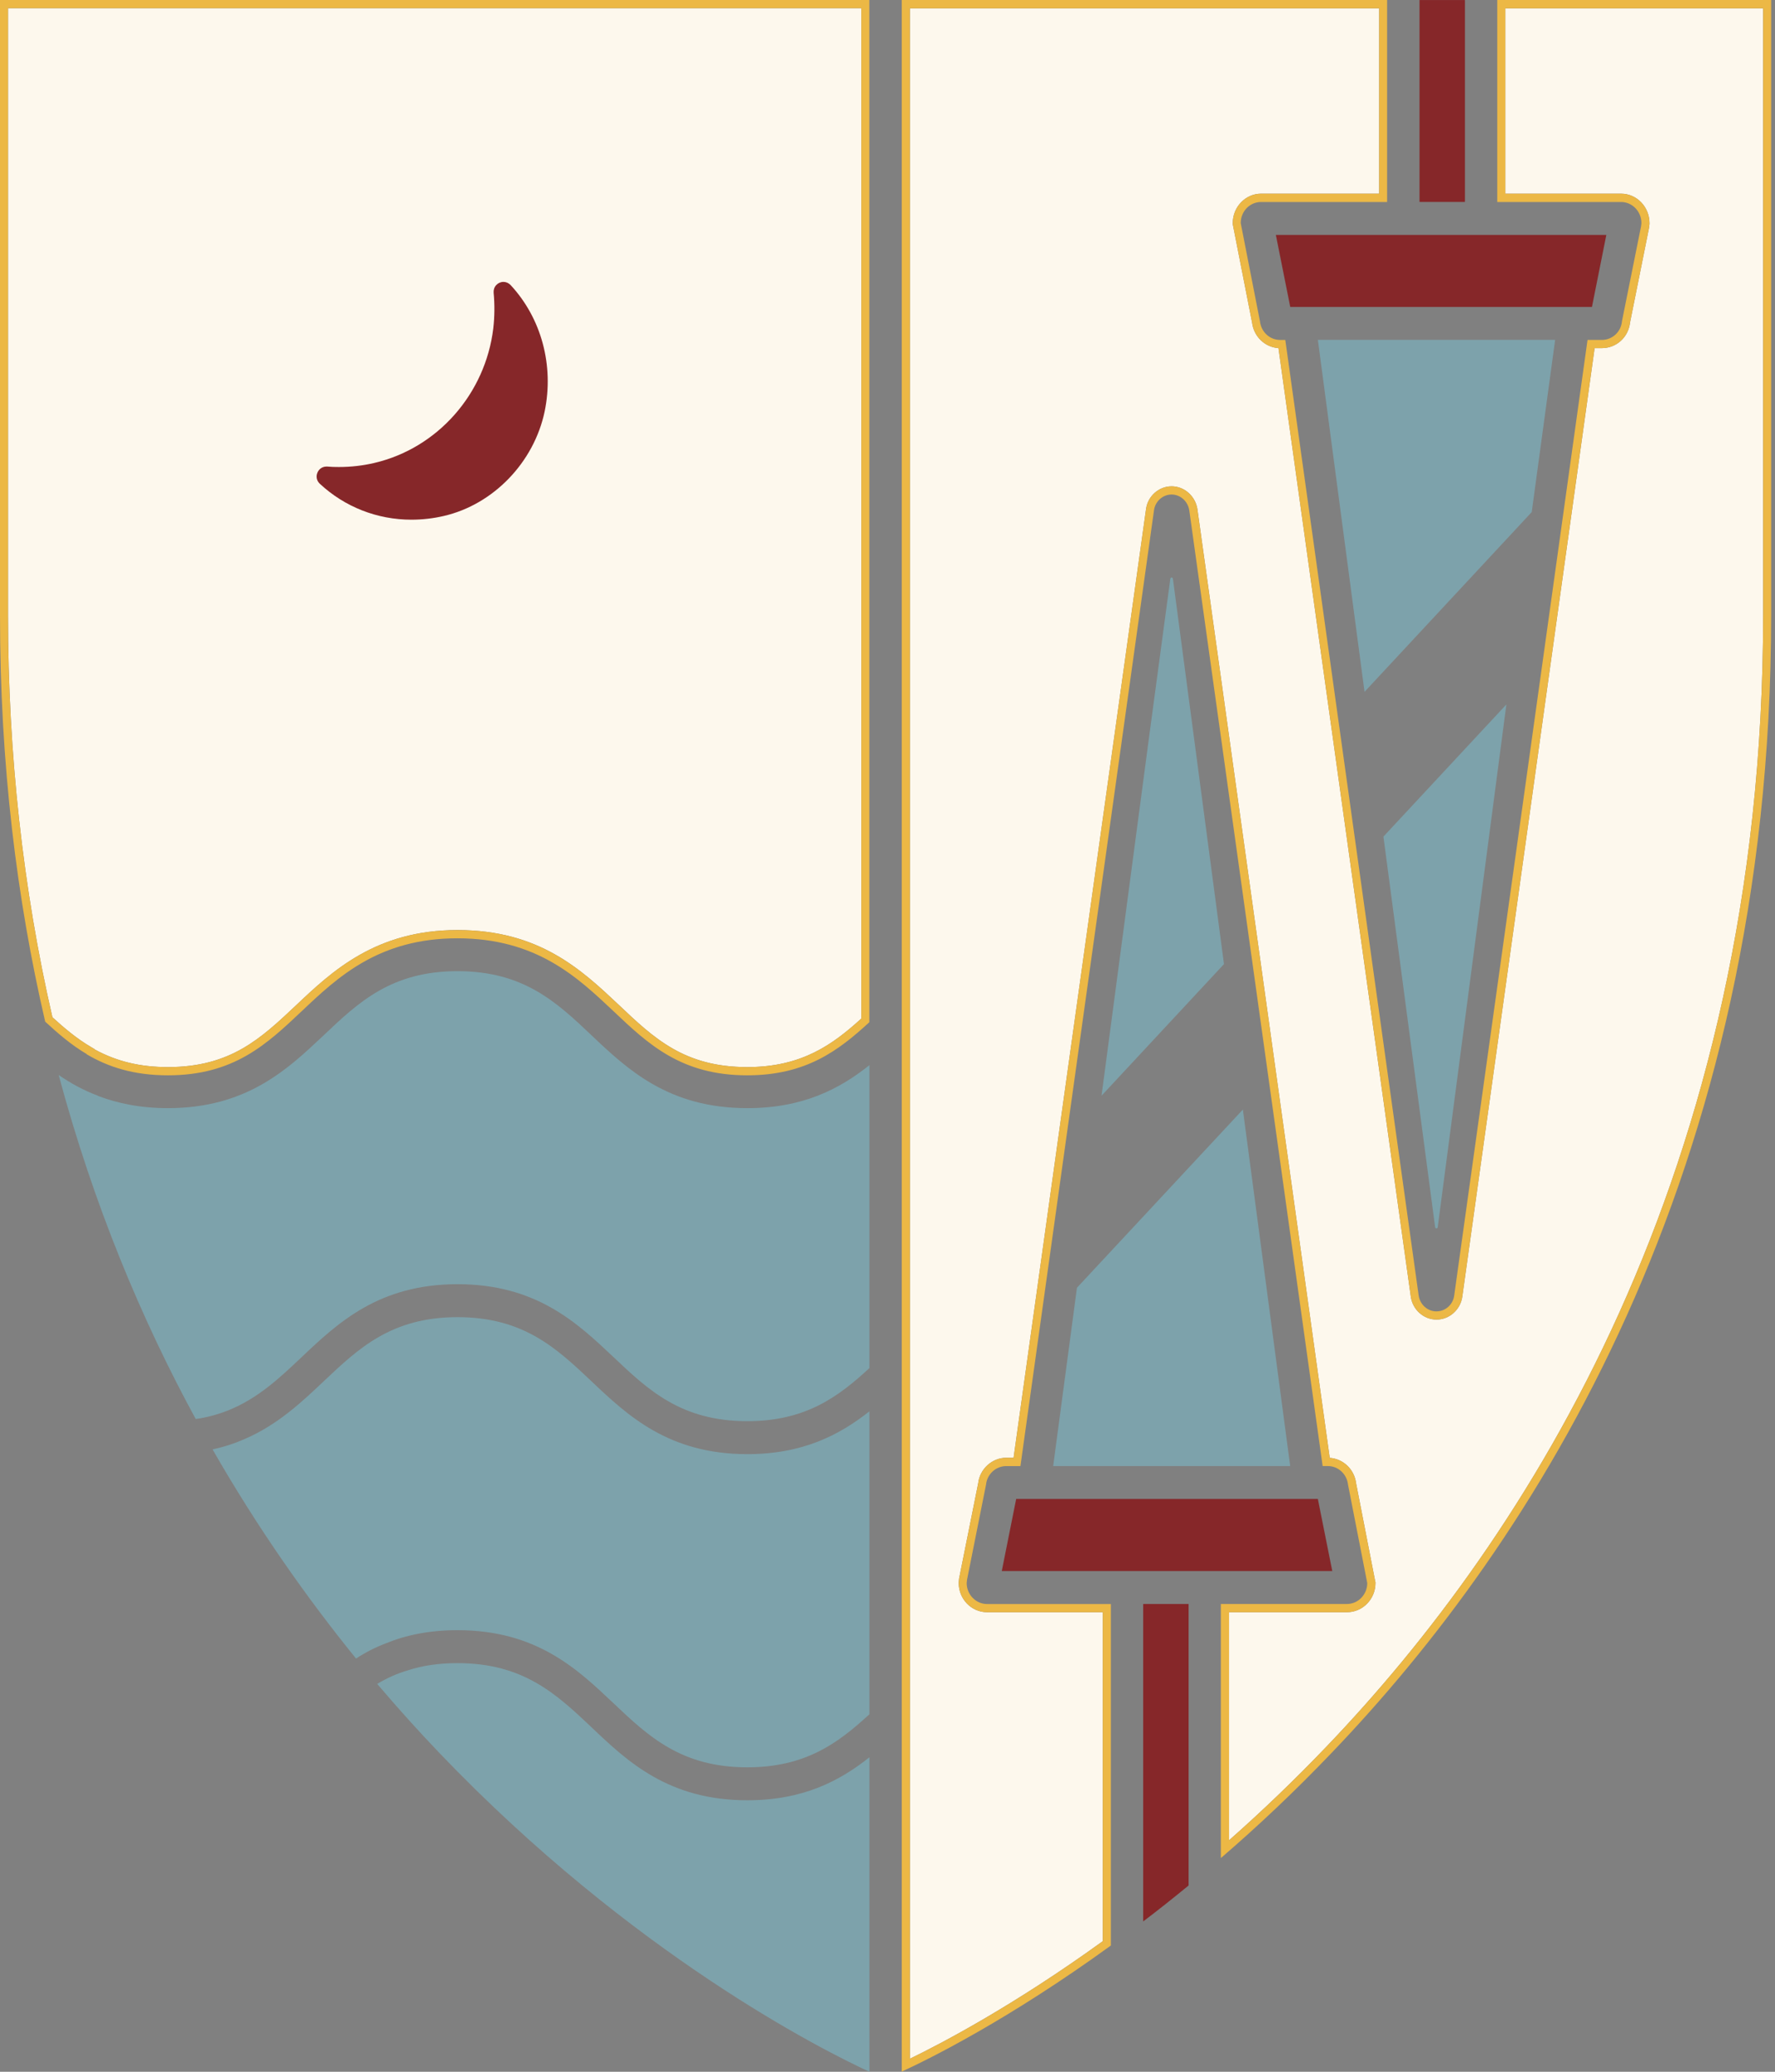 <svg width="120" height="140" viewBox="0 0 120 140" fill="none" xmlns="http://www.w3.org/2000/svg">
<rect x="0" y="0" width="120" height="140" fill="#808080" stroke="none"/>
<path d="M80.356 108.389V127.413C79.308 128.271 78.291 129.083 77.286 129.841V108.389H80.356Z" fill="#862729"/>
<path d="M67.726 106.162L68.699 101.294H89.095L90.069 106.162H67.726Z" fill="#862729"/>
<path d="M87.224 99.07H71.2L72.808 87.02L84.025 74.979L87.224 99.07Z" fill="#7DA2AB"/>
<path d="M82.748 65.149L74.47 74.043L77.705 49.649L79.121 39.106C79.13 39.08 79.139 39.061 79.156 39.044C79.181 39.018 79.225 39.018 79.26 39.044C79.278 39.063 79.286 39.08 79.295 39.106L82.748 65.149Z" fill="#7DA2AB"/>
<path d="M119.197 0.562V41.582C119.197 79.311 103.127 103.993 89.648 118.058C87.54 120.261 85.341 122.372 83.09 124.36V108.946H91.061C92.126 108.946 92.989 108.06 92.989 106.974V106.92L92.973 106.866L91.681 100.241C91.567 99.293 90.812 98.578 89.898 98.516L80.953 34.418C80.823 33.533 80.076 32.863 79.207 32.863C78.338 32.863 77.59 33.533 77.477 34.41L68.524 98.508H68.033C67.067 98.508 66.235 99.27 66.129 100.241L64.845 106.642L64.837 106.666V106.696L64.814 106.92V106.974C64.814 108.06 65.675 108.946 66.733 108.946H74.554V131.177C68.532 135.529 63.658 138.079 61.513 139.12V0.562H93.239V13.087H85.26C84.203 13.087 83.341 13.981 83.341 15.075V15.128L83.348 15.182L84.648 21.8C84.762 22.739 85.509 23.463 86.431 23.525L95.377 87.616C95.498 88.501 96.246 89.171 97.114 89.171C97.983 89.171 98.732 88.509 98.86 87.624L107.805 23.526H108.296C109.278 23.526 110.094 22.787 110.2 21.793L111.484 15.399V15.369L111.492 15.346L111.515 15.13V15.076C111.515 13.982 110.654 13.088 109.596 13.088H101.768V0.562H119.197Z" fill="#FDF8ED"/>
<path d="M101.223 0V13.65H109.595C110.342 13.65 110.969 14.282 110.969 15.076L110.946 15.284L109.654 21.707C109.593 22.424 109.005 22.971 108.293 22.971H107.326L98.312 87.546C98.23 88.162 97.716 88.617 97.11 88.617C96.514 88.617 96 88.163 95.909 87.54L86.894 22.972H86.547C85.837 22.972 85.255 22.425 85.18 21.709L83.88 15.076C83.88 14.282 84.492 13.65 85.255 13.65H93.777V0H60.963V139.989C62.83 139.134 68.24 136.447 75.1 131.47V108.392H66.728C65.973 108.392 65.353 107.752 65.353 106.974L65.377 106.75L66.661 100.327C66.73 99.625 67.318 99.071 68.028 99.071H68.987L78.016 34.488C78.092 33.887 78.606 33.417 79.202 33.417C79.806 33.417 80.32 33.887 80.404 34.502L89.418 99.07H89.773C90.483 99.07 91.058 99.624 91.134 100.325L92.434 106.973C92.434 107.751 91.822 108.39 91.059 108.39H82.536V125.561C84.984 123.458 87.508 121.085 90.031 118.444C103.593 104.301 119.74 79.473 119.74 41.582V0H101.223ZM119.197 41.582C119.197 79.311 103.127 103.993 89.648 118.058C87.54 120.261 85.341 122.372 83.09 124.36V108.946H91.061C92.126 108.946 92.989 108.06 92.989 106.974V106.92L92.973 106.866L91.681 100.241C91.567 99.293 90.812 98.578 89.898 98.516L80.953 34.418C80.823 33.533 80.076 32.863 79.207 32.863C78.338 32.863 77.59 33.533 77.477 34.41L68.524 98.508H68.033C67.067 98.508 66.235 99.27 66.129 100.241L64.845 106.642L64.837 106.666V106.696L64.814 106.92V106.974C64.814 108.06 65.675 108.946 66.733 108.946H74.554V131.177C68.532 135.529 63.658 138.079 61.513 139.12V0.562H93.239V13.087H85.26C84.203 13.087 83.341 13.981 83.341 15.075V15.128L83.348 15.182L84.648 21.8C84.762 22.739 85.509 23.463 86.431 23.525L95.377 87.616C95.498 88.501 96.246 89.171 97.114 89.171C97.983 89.171 98.732 88.509 98.86 87.624L107.805 23.526H108.296C109.278 23.526 110.094 22.787 110.2 21.793L111.484 15.399V15.369L111.492 15.346L111.515 15.13V15.076C111.515 13.982 110.654 13.088 109.596 13.088H101.768V0.562H119.199V41.582H119.197Z" fill="#ECB845"/>
<path d="M99.038 0.003H95.968V13.646H99.038V0.003Z" fill="#862729"/>
<path d="M101.84 47.603L97.198 82.932C97.189 82.958 97.18 82.977 97.172 82.994C97.12 83.029 97.033 83.012 97.024 82.932L93.527 56.534L101.84 47.603Z" fill="#7DA2AB"/>
<path d="M105.136 22.966L103.553 34.605L92.25 46.753L89.095 22.966H105.136Z" fill="#7DA2AB"/>
<path d="M108.597 15.875L107.625 20.741H87.228L86.255 15.875H108.597Z" fill="#862729"/>
<path d="M58.779 71.978V92.45C56.681 94.377 54.486 96.036 50.52 96.036C46.052 96.036 43.823 93.93 41.473 91.704C39.026 89.398 36.262 86.78 30.931 86.78C25.61 86.78 22.836 89.398 20.398 91.704C18.891 93.129 17.439 94.499 15.417 95.312C14.761 95.569 14.041 95.779 13.232 95.891C9.56 89.153 6.327 81.422 3.967 72.645C4.765 73.192 5.639 73.681 6.633 74.048C6.633 74.048 6.633 74.048 6.633 74.059C7.954 74.56 9.494 74.883 11.352 74.883C16.673 74.883 19.437 72.265 21.884 69.959C24.244 67.721 26.462 65.627 30.931 65.627C35.398 65.627 37.628 67.721 39.988 69.959C42.423 72.265 45.199 74.883 50.52 74.883C54.3 74.885 56.779 73.57 58.779 71.978Z" fill="#7DA2AB"/>
<path d="M58.779 95.369V115.841C56.681 117.767 54.486 119.427 50.52 119.427C46.052 119.427 43.823 117.321 41.473 115.094C39.026 112.778 36.262 110.16 30.931 110.16C29.019 110.16 27.435 110.495 26.08 111.051C25.348 111.33 24.682 111.675 24.07 112.077C20.76 107.999 17.439 103.3 14.369 97.942C15.155 97.775 15.865 97.54 16.521 97.251C18.771 96.282 20.388 94.756 21.884 93.341C24.244 91.113 26.462 89.008 30.931 89.008C35.399 89.008 37.628 91.113 39.988 93.341C42.423 95.647 45.199 98.264 50.52 98.264C54.3 98.264 56.779 96.951 58.779 95.369Z" fill="#7DA2AB"/>
<path d="M58.779 118.748V140C55.731 138.597 42.795 132.136 29.697 118.448C28.321 117.011 26.911 115.451 25.501 113.791C26.135 113.412 26.823 113.09 27.599 112.866C28.561 112.554 29.653 112.387 30.931 112.387C35.399 112.387 37.628 114.492 39.988 116.72C42.423 119.036 45.199 121.654 50.52 121.654C54.3 121.655 56.779 120.34 58.779 118.748Z" fill="#7DA2AB"/>
<path d="M0.543 0.554V41.588C0.543 50.955 1.556 60.091 3.543 68.742C4.33 69.458 5.183 70.183 6.128 70.737L6.4 70.899V70.915C7.881 71.724 9.46 72.108 11.357 72.108C15.589 72.108 17.636 70.175 20.009 67.94C22.419 65.661 25.388 62.848 30.927 62.848C36.465 62.848 39.314 65.537 41.83 67.902C44.218 70.167 46.265 72.108 50.519 72.108C54.221 72.108 56.306 70.575 58.233 68.827V0.554H0.543ZM36.66 27.785C35.942 31.16 33.26 33.941 29.981 34.703C29.271 34.872 28.538 34.956 27.82 34.956C25.538 34.956 23.377 34.109 21.729 32.569C21.578 32.431 21.533 32.223 21.602 32.03C21.678 31.829 21.858 31.698 22.07 31.698H22.108C22.372 31.722 22.637 31.728 22.908 31.728C23.739 31.728 24.563 31.636 25.355 31.451C29.693 30.433 32.972 26.721 33.515 22.206C33.605 21.397 33.613 20.581 33.538 19.771C33.523 19.625 33.576 19.486 33.666 19.378C33.764 19.278 33.893 19.216 34.037 19.216C34.166 19.216 34.286 19.27 34.384 19.37C36.44 21.576 37.295 24.719 36.66 27.785Z" fill="#FDF8ED"/>
<path d="M0 0V41.59C0 51.642 1.133 60.77 3.053 69.029V69.037C3.922 69.838 4.821 70.616 5.855 71.224V71.24C7.299 72.095 9.028 72.665 11.356 72.665C15.821 72.665 18.043 70.554 20.4 68.329C22.833 66.025 25.614 63.406 30.924 63.406C36.258 63.406 39.031 66.025 41.472 68.329C43.822 70.555 46.051 72.665 50.516 72.665C54.483 72.665 56.681 71.001 58.774 69.075V0H0ZM58.232 68.827C56.304 70.576 54.22 72.108 50.517 72.108C46.264 72.108 44.215 70.167 41.828 67.902C39.312 65.537 36.464 62.848 30.926 62.848C25.388 62.848 22.417 65.659 20.007 67.94C17.635 70.174 15.587 72.108 11.356 72.108C9.46 72.108 7.881 71.723 6.399 70.915V70.899L6.127 70.737C5.182 70.183 4.328 69.458 3.542 68.742C1.556 60.091 0.542 50.955 0.542 41.588V0.554H58.229V68.827H58.232Z" fill="#ECB845"/>
<path d="M36.819 27.816C36.093 31.25 33.358 34.085 30.018 34.864C29.293 35.034 28.553 35.118 27.812 35.118C25.5 35.118 23.302 34.255 21.624 32.692C21.42 32.507 21.351 32.222 21.449 31.968C21.547 31.698 21.789 31.528 22.069 31.528H22.122C22.379 31.552 22.643 31.558 22.908 31.558C23.724 31.558 24.54 31.466 25.318 31.281C29.587 30.279 32.813 26.62 33.35 22.184C33.44 21.383 33.448 20.582 33.373 19.781C33.358 19.589 33.418 19.403 33.547 19.265C33.675 19.127 33.849 19.049 34.038 19.049C34.205 19.049 34.37 19.119 34.507 19.249C36.599 21.492 37.468 24.696 36.819 27.816Z" fill="#862729"/>
</svg>

